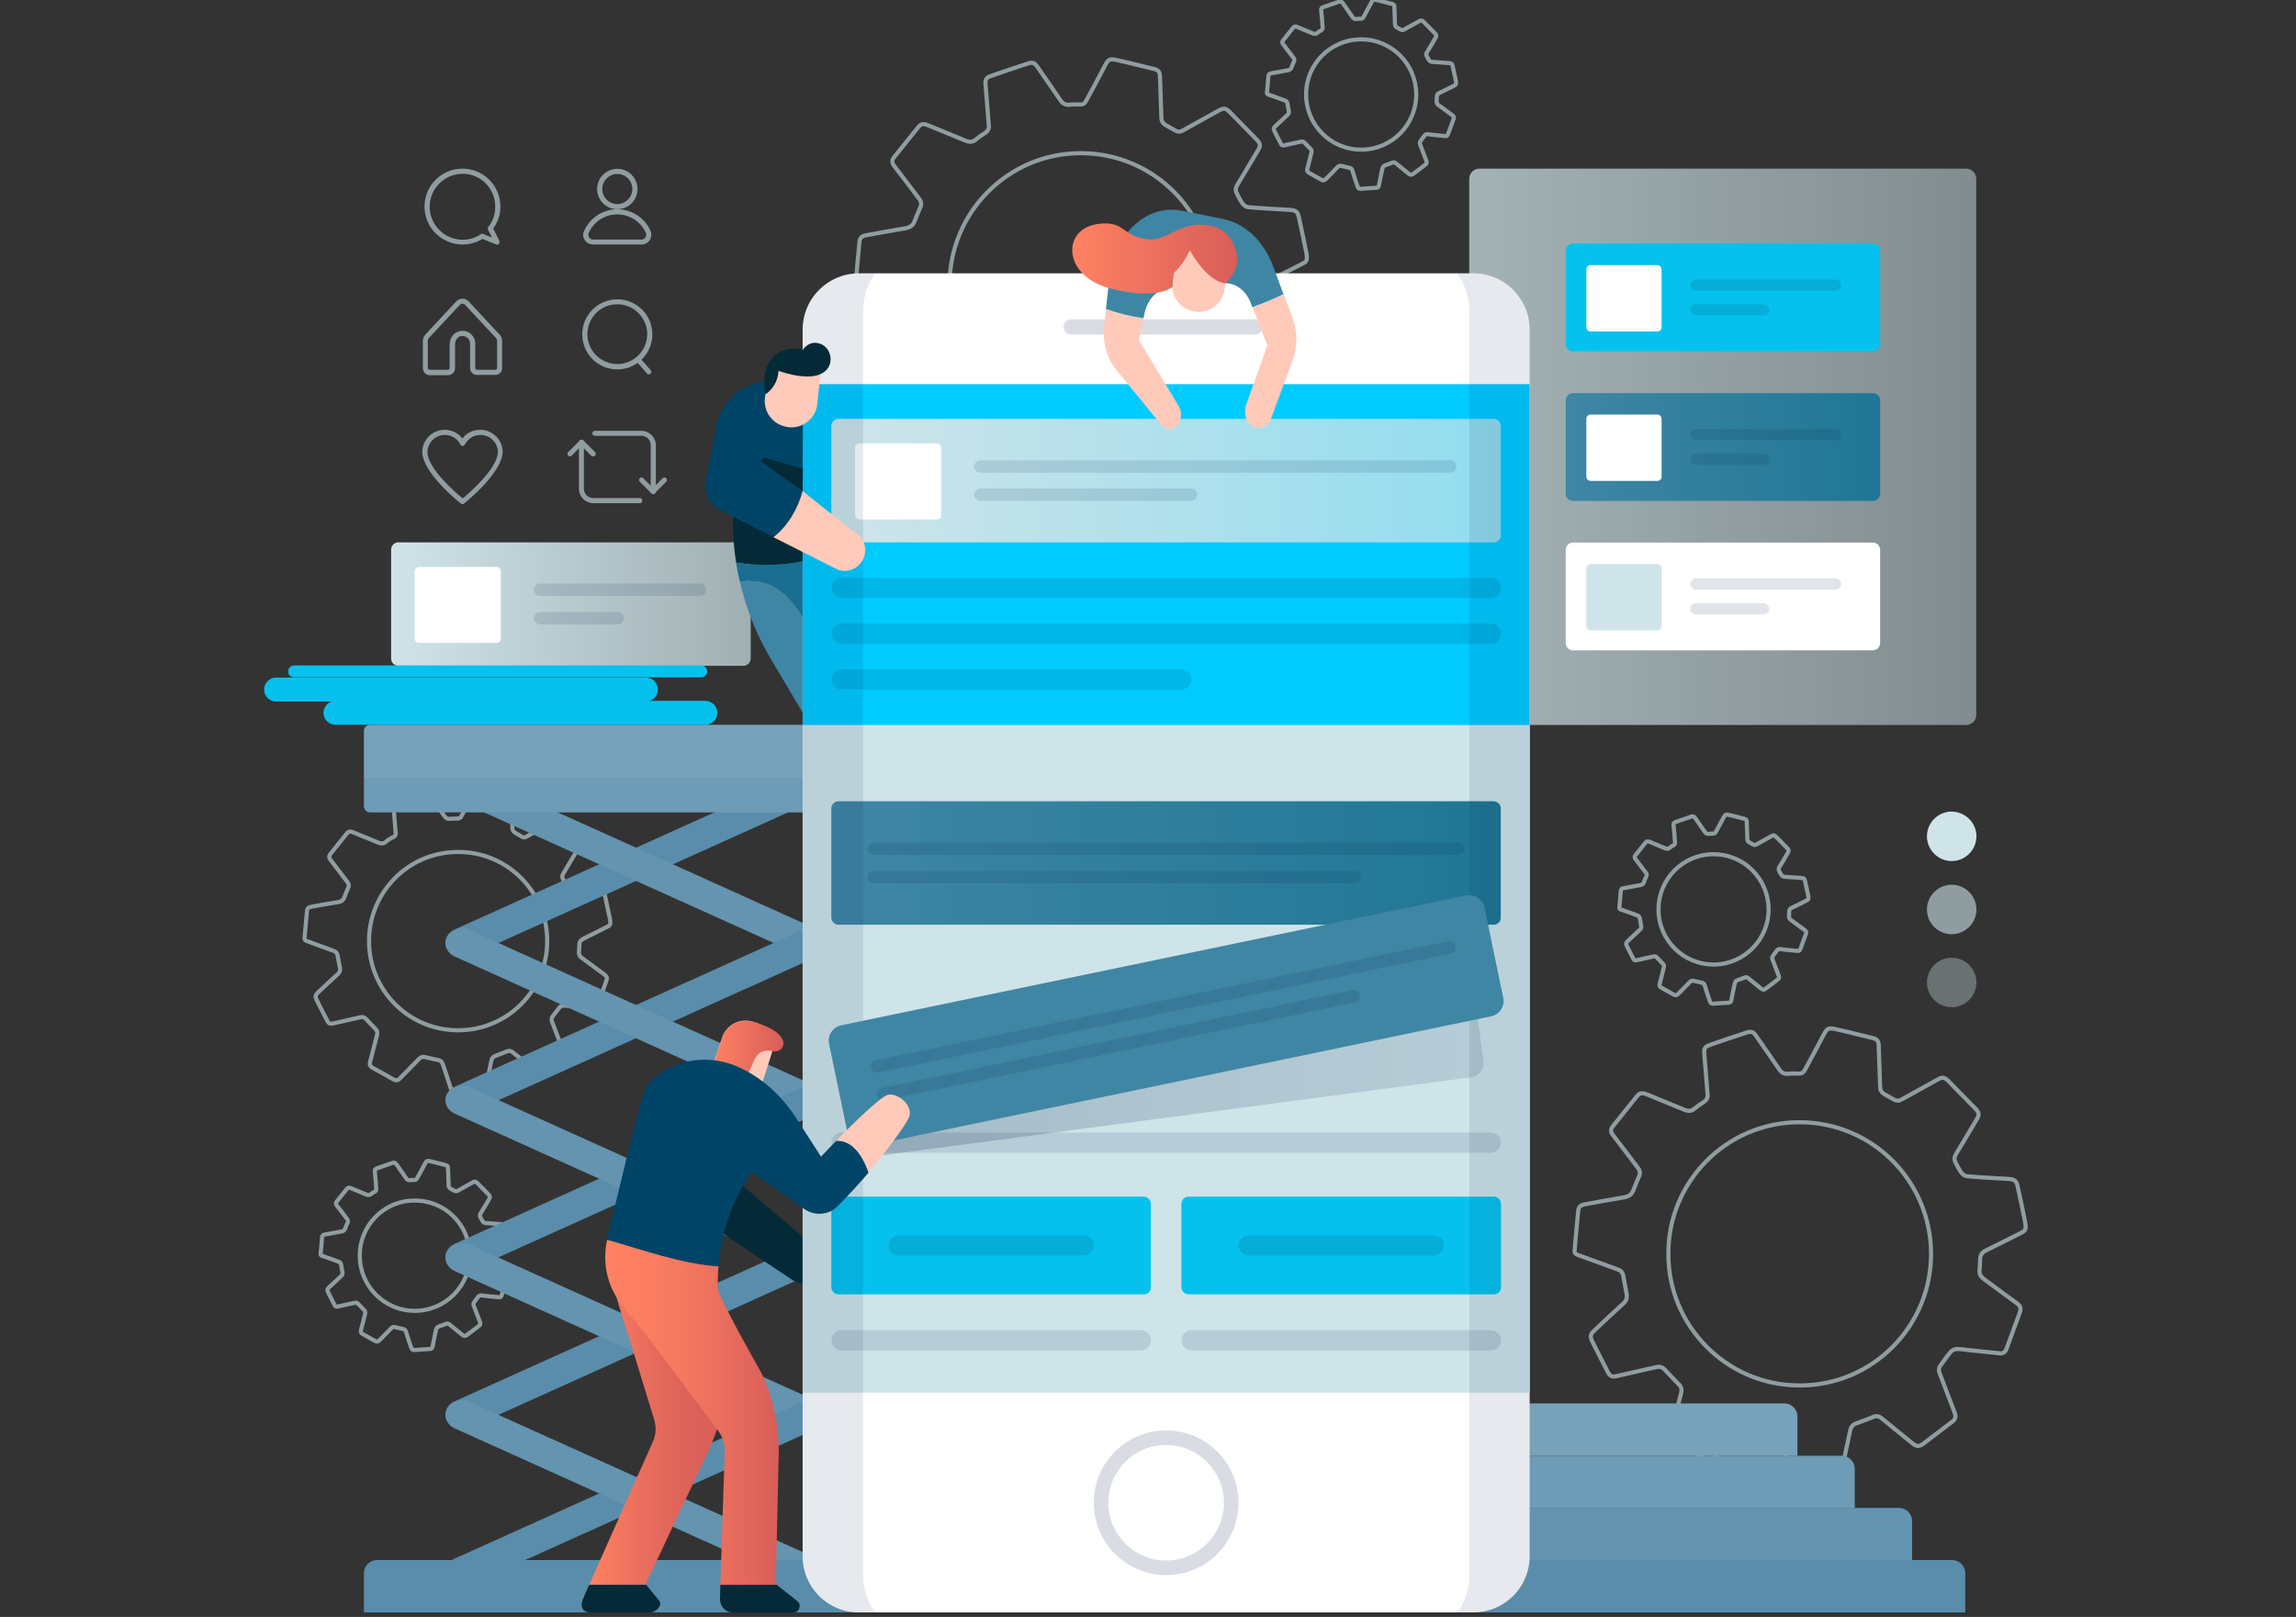 <?xml version="1.0" encoding="utf-8"?>
<!-- Generator: Adobe Illustrator 22.1.0, SVG Export Plug-In . SVG Version: 6.00 Build 0)  -->
<svg version="1.1" id="b43bf247-fd00-4c66-86de-2f4e4870ba29"
	 xmlns="http://www.w3.org/2000/svg" xmlns:xlink="http://www.w3.org/1999/xlink" x="0px" y="0px" viewBox="0 0 1113.6 784.4"
	 style="enable-background:new 0 0 1113.6 784.4;" xml:space="preserve">
<rect x="0" y="0" width="1113.6" height="784.4" fill="#333333" stroke="none"/>
<style type="text/css">
	.st0{opacity:0.6;fill:none;stroke:#CFE4E9;stroke-width:2;stroke-miterlimit:10;}
	.st1{opacity:0.72;fill:url(#SVGID_1_);}
	.st2{fill:url(#SVGID_2_);}
	.st3{fill:#FFFFFF;}
	.st4{opacity:0.12;fill:#001D47;}
	.st5{fill:#06C1ED;}
	.st6{fill:url(#SVGID_3_);}
	.st7{fill:#CFE4E9;}
	.st8{fill:#5A8DAB;}
	.st9{fill:#6494B0;}
	.st10{fill:#78A2BA;}
	.st11{fill:#6E9BB5;}
	.st12{fill:#042A37;}
	.st13{fill:#196E92;}
	.st14{fill:#3F86A4;}
	.st15{opacity:0.15;fill:#001D47;}
	.st16{fill:#00CBFF;}
	.st17{fill:url(#SVGID_4_);}
	.st18{fill:url(#SVGID_5_);}
	.st19{opacity:0.1;}
	.st20{fill:#001D47;}
	.st21{opacity:0.2;fill:url(#SVGID_6_);}
	.st22{fill:url(#SVGID_7_);}
	.st23{fill:#FFCABA;}
	.st24{fill:url(#SVGID_8_);}
	.st25{fill:url(#SVGID_9_);}
	.st26{fill:#004467;}
	.st27{fill:url(#SVGID_10_);}
	.st28{opacity:0.6;}
	.st29{opacity:0.6;fill:#CFE4E9;}
	.st30{opacity:0.35;fill:#CFE4E9;}
</style>
<title>visual data</title>
<path class="st0" d="M828.2,530.9c-0.6-7-1.1-13.5-1.6-19.9c-0.2-2.1,0.3-3.2,2.2-3.9c6.2-2.2,12.5-4.3,18.7-6.3
	c1.8-0.6,3-0.1,4.1,1.5c3.8,5.5,7.6,10.9,11.3,16.4c1.1,1.6,2.4,2.4,4.5,2.2c1.7-0.2,3.4-0.2,5-0.1c1.5,0.1,2.4-0.6,3-1.8
	c3.1-5.7,6.2-11.4,9.2-17.2c1.5-2.9,2.3-3.3,5.5-2.6c3.3,0.7,6.5,1.5,9.8,2.3c2.9,0.7,5.7,1.4,8.6,2.1c1.9,0.5,2.6,1.4,2.7,3.3
	c0.2,6.8,0.5,13.5,0.7,20.3c0,1.6,0.7,2.8,2.1,3.6c1.6,0.9,3.2,1.8,4.8,2.7c1.1,0.6,2.2,0.6,3.3,0c5.8-3.2,11.5-6.4,17.3-9.6
	c2.8-1.6,3.6-1.5,5.9,0.8c4.3,4.4,8.6,8.8,12.9,13.2c1.7,1.8,1.9,2.9,0.6,5c-3.4,5.7-6.8,11.5-10.2,17.1c-0.8,1.4-0.8,2.6-0.1,4
	c0.9,1.7,1.7,3.4,2.8,4.9c0.6,0.8,1.8,1.7,2.8,1.7c6.7,0.6,13.4,0.9,20.1,1.3c2.9,0.2,3.8,0.9,4.4,3.7c1.2,5.5,2.4,11,3.5,16.6
	c0.1,0.6,0.2,1.1,0.3,1.7c0.2,2.7,0,3.1-2.4,4.3c-5.6,2.8-11.2,5.7-16.8,8.4c-1.8,0.9-2.8,2.2-2.8,4.3c0,1.7-0.1,3.5-0.3,5.2
	c-0.2,1.8,0.5,3.1,1.9,4.2c5.4,4,10.8,8,16.2,11.9c1.8,1.4,2.2,2.5,1.4,4.6c-2.1,5.8-4.3,11.7-6.4,17.5c-0.6,1.6-1.6,2.4-3.3,2.2
	c-4.8-0.5-9.7-1-14.5-1.5c-2.1-0.2-4.2-0.6-6.3-0.6c-1,0-2.3,0.6-3,1.4c-1.7,2-3.2,4.3-4.8,6.4c-1,1.3-1.1,2.6-0.5,4.1
	c2.4,6.3,4.8,12.6,7.2,18.9c0.8,2.1,0.5,3.3-1.3,4.6c-4.6,3.5-9.2,7-13.8,10.5c-2.1,1.6-3.3,1.5-5.3-0.1c-5-4.1-10-8.1-15-12.2
	c-1.2-1-2.4-1.3-3.9-0.7c-2.8,1.1-5.5,2.2-8.4,3.2c-1.8,0.6-2.6,1.9-3,3.7c-1.4,6.6-2.8,13.2-4.1,19.8c-0.3,1.6-1.3,2.5-2.8,2.6
	c-6.2,0.4-12.3,0.7-18.5,1.1c-1.7,0.1-2.6-0.7-3.1-2.3c-2-6.3-4.2-12.5-6.2-18.7c-0.6-1.8-1.6-2.8-3.5-3.1c-3.1-0.6-6.1-1.4-9.2-2.1
	c-1.7-0.4-3,0-4.3,1.2c-4.6,4.7-9.2,9.4-13.8,14.1c-1.7,1.7-2.9,1.8-5,0.6c-4.6-2.6-9.3-5.3-14-7.8c-2.5-1.4-3-2.4-2.3-5.1
	c1.6-6.3,3.2-12.5,4.9-18.8c0.4-1.6,0.1-2.9-1.1-4.1c-2.3-2.4-4.6-4.7-6.9-7.2c-1.2-1.3-2.5-1.6-4.1-1.2c-6.5,1.5-13,2.9-19.4,4.4
	c-1.9,0.4-3,0-3.9-1.7c-2.6-5-5.2-10.1-7.7-15.1c-1.2-2.4-1-3.4,0.9-5.3c4.7-4.5,9.5-8.9,14.3-13.3c1.3-1.2,1.7-2.6,1.5-4.2
	c-0.5-3-1.2-6-1.7-9.1c-0.3-1.7-1.2-2.6-2.7-3.1c-6.4-2.3-12.9-4.7-19.3-7c-1.1-0.4-1.7-0.9-1.6-2.2c0.6-6.5,1.1-13,1.8-19.5
	c0.2-1.6,1.2-2.5,2.8-2.8c6.5-1.2,13-2.4,19.6-3.5c2.1-0.4,3.5-1.3,4.3-3.4c0.9-2.3,1.8-4.6,2.8-6.8c0.7-1.5,0.4-2.8-0.6-4.1
	c-4-5.3-8-10.6-12.1-15.9c-1.2-1.5-1.2-2.8,0-4.3c3.8-4.8,7.6-9.5,11.4-14.2c1.6-2,2.6-2.2,5.1-1.2c6,2.5,12,4.9,18,7.4
	c1.9,0.8,3.5,0.9,5.2-0.6c1.3-1.1,2.8-2.1,4.2-3C827.7,533.8,828.5,532.3,828.2,530.9z M809.2,608.2c-0.2,34.6,27.9,63.9,63.7,63.9
	c35.7,0,63.9-29.1,63.7-64.2c-0.2-34.5-28-63.4-63.7-63.5C836.9,544.4,809,573.8,809.2,608.2z"/>
<path class="st0" d="M479.6,60.8c-0.6-7-1.1-13.5-1.6-19.9c-0.2-2.1,0.3-3.2,2.2-3.9c6.2-2.2,12.5-4.3,18.7-6.3
	c1.8-0.6,3-0.1,4.1,1.5c3.8,5.5,7.6,10.9,11.3,16.4c1.1,1.6,2.4,2.4,4.5,2.2c1.7-0.2,3.4-0.2,5-0.1c1.5,0.1,2.4-0.6,3-1.8
	c3.1-5.7,6.2-11.4,9.2-17.2c1.5-2.9,2.3-3.3,5.5-2.6c3.3,0.7,6.5,1.5,9.8,2.3c2.9,0.7,5.7,1.4,8.6,2.1c1.9,0.5,2.6,1.4,2.7,3.3
	c0.2,6.8,0.5,13.5,0.7,20.3c0,1.6,0.7,2.8,2.1,3.6c1.6,0.9,3.2,1.8,4.8,2.7c1.1,0.6,2.2,0.6,3.3,0c5.8-3.2,11.5-6.4,17.3-9.6
	c2.8-1.6,3.6-1.5,5.9,0.8c4.3,4.4,8.6,8.8,12.9,13.2c1.7,1.8,1.9,2.9,0.6,5c-3.4,5.7-6.8,11.5-10.2,17.1c-0.8,1.4-0.8,2.6-0.1,4
	c0.9,1.7,1.7,3.4,2.8,4.9c0.6,0.8,1.8,1.7,2.8,1.7c6.7,0.6,13.4,0.9,20.1,1.3c2.9,0.2,3.8,0.9,4.4,3.7c1.2,5.5,2.4,11,3.5,16.6
	c0.1,0.6,0.2,1.1,0.3,1.7c0.2,2.7,0,3.1-2.4,4.3c-5.6,2.8-11.2,5.7-16.8,8.4c-1.8,0.9-2.8,2.2-2.8,4.3c0,1.7-0.1,3.5-0.3,5.2
	c-0.2,1.8,0.5,3.1,1.9,4.2c5.4,4,10.8,8,16.2,11.9c1.8,1.4,2.2,2.5,1.4,4.6c-2.1,5.8-4.3,11.7-6.4,17.5c-0.6,1.6-1.6,2.4-3.3,2.2
	c-4.8-0.5-9.7-1-14.5-1.5c-2.1-0.2-4.2-0.6-6.3-0.6c-1,0-2.3,0.6-3,1.4c-1.7,2-3.2,4.3-4.8,6.4c-1,1.3-1.1,2.6-0.5,4.1
	c2.4,6.3,4.8,12.6,7.2,18.9c0.8,2.1,0.5,3.3-1.3,4.6c-4.6,3.5-9.2,7-13.8,10.5c-2.1,1.6-3.3,1.5-5.3-0.1c-5-4.1-10-8.1-15-12.2
	c-1.2-1-2.4-1.3-3.9-0.7c-2.8,1.1-5.5,2.2-8.4,3.2c-1.8,0.6-2.6,1.9-3,3.7c-1.4,6.6-2.8,13.2-4.1,19.8c-0.3,1.6-1.3,2.5-2.8,2.6
	c-6.2,0.4-12.3,0.7-18.5,1.1c-1.7,0.1-2.6-0.7-3.1-2.3c-2-6.3-4.2-12.5-6.2-18.7c-0.6-1.8-1.6-2.8-3.5-3.1c-3.1-0.6-6.1-1.4-9.2-2.1
	c-1.7-0.4-3,0-4.3,1.2c-4.6,4.7-9.2,9.4-13.8,14.1c-1.7,1.7-2.9,1.8-5,0.6c-4.6-2.6-9.3-5.3-14-7.8c-2.5-1.4-3-2.4-2.3-5.1
	c1.6-6.3,3.2-12.5,4.9-18.8c0.4-1.6,0.1-2.9-1.1-4.1c-2.3-2.4-4.6-4.7-6.9-7.2c-1.2-1.3-2.5-1.6-4.1-1.2c-6.5,1.5-13,2.9-19.4,4.4
	c-1.9,0.4-3,0-3.9-1.7c-2.6-5-5.2-10.1-7.7-15.1c-1.2-2.4-1-3.4,0.9-5.3c4.7-4.5,9.5-8.9,14.3-13.3c1.3-1.2,1.7-2.6,1.5-4.2
	c-0.5-3-1.2-6-1.7-9.1c-0.3-1.7-1.2-2.6-2.7-3.1c-6.4-2.3-12.9-4.7-19.3-7c-1.1-0.4-1.7-0.9-1.6-2.2c0.6-6.5,1.1-13,1.8-19.5
	c0.2-1.6,1.2-2.5,2.8-2.8c6.5-1.2,13-2.4,19.6-3.5c2.1-0.4,3.5-1.3,4.3-3.4c0.9-2.3,1.8-4.6,2.8-6.8c0.7-1.5,0.4-2.8-0.6-4.1
	c-4-5.3-8-10.6-12.1-15.9c-1.2-1.5-1.2-2.8,0-4.3c3.8-4.8,7.6-9.5,11.4-14.2c1.6-2,2.6-2.2,5.1-1.2c6,2.5,12,4.9,18,7.4
	c1.9,0.8,3.5,0.9,5.2-0.6c1.3-1.1,2.8-2.1,4.2-3C479.1,63.7,479.9,62.3,479.6,60.8z M460.6,138.1c-0.2,34.6,27.9,63.9,63.7,63.9
	c35.7,0,63.9-29.1,63.7-64.2c-0.2-34.5-28-63.4-63.7-63.5C488.3,74.3,460.4,103.8,460.6,138.1z"/>
<path class="st0" d="M812.4,408.7c-0.2-2.9-0.4-5.6-0.7-8.3c-0.1-0.9,0.1-1.3,0.9-1.6c2.6-0.9,5.2-1.8,7.8-2.7
	c0.7-0.2,1.2,0,1.7,0.6c1.6,2.3,3.2,4.6,4.8,6.9c0.5,0.7,1,1,1.9,0.9c0.7-0.1,1.4-0.1,2.1-0.1c0.6,0,1-0.3,1.3-0.8
	c1.3-2.4,2.6-4.8,3.9-7.2c0.6-1.2,1-1.4,2.3-1.1c1.4,0.3,2.7,0.6,4.1,1c1.2,0.3,2.4,0.6,3.6,0.9c0.8,0.2,1.1,0.6,1.1,1.4
	c0.1,2.8,0.2,5.7,0.3,8.5c0,0.7,0.3,1.2,0.9,1.5c0.7,0.4,1.3,0.8,2,1.1c0.5,0.3,0.9,0.2,1.4,0c2.4-1.3,4.8-2.7,7.2-4
	c1.2-0.7,1.5-0.6,2.5,0.3c1.8,1.8,3.6,3.7,5.4,5.5c0.7,0.7,0.8,1.2,0.3,2.1c-1.4,2.4-2.8,4.8-4.3,7.2c-0.3,0.6-0.3,1.1,0,1.7
	c0.4,0.7,0.7,1.4,1.2,2.1c0.3,0.3,0.7,0.7,1.2,0.7c2.8,0.2,5.6,0.4,8.4,0.6c1.2,0.1,1.6,0.4,1.8,1.6c0.5,2.3,1,4.6,1.5,6.9
	c0.1,0.2,0.1,0.5,0.1,0.7c0.1,1.1,0,1.3-1,1.8c-2.4,1.2-4.7,2.4-7.1,3.5c-0.8,0.4-1.2,0.9-1.2,1.8c0,0.7-0.1,1.4-0.1,2.2
	c-0.1,0.8,0.2,1.3,0.8,1.8c2.3,1.7,4.5,3.3,6.8,5c0.8,0.6,0.9,1,0.6,1.9c-0.9,2.4-1.8,4.9-2.7,7.3c-0.2,0.7-0.7,1-1.4,0.9
	c-2-0.2-4.1-0.4-6.1-0.6c-0.9-0.1-1.7-0.3-2.6-0.3c-0.4,0-1,0.3-1.2,0.6c-0.7,0.8-1.3,1.8-2,2.7c-0.4,0.5-0.5,1.1-0.2,1.7
	c1,2.6,2,5.3,3,7.9c0.3,0.9,0.2,1.4-0.5,1.9c-1.9,1.5-3.8,2.9-5.8,4.4c-0.9,0.7-1.4,0.6-2.2,0c-2.1-1.7-4.2-3.4-6.3-5.1
	c-0.5-0.4-1-0.6-1.7-0.3c-1.2,0.5-2.3,0.9-3.5,1.3c-0.8,0.3-1.1,0.8-1.3,1.5c-0.6,2.8-1.2,5.5-1.7,8.3c-0.1,0.7-0.5,1-1.2,1.1
	c-2.6,0.2-5.2,0.3-7.8,0.5c-0.7,0-1.1-0.3-1.3-1c-0.9-2.6-1.8-5.2-2.6-7.9c-0.2-0.8-0.7-1.2-1.5-1.3c-1.3-0.3-2.6-0.6-3.8-0.9
	c-0.7-0.2-1.3,0-1.8,0.5c-1.9,2-3.8,3.9-5.8,5.9c-0.7,0.7-1.2,0.8-2.1,0.3c-1.9-1.1-3.9-2.2-5.9-3.3c-1-0.6-1.2-1-0.9-2.1
	c0.7-2.6,1.4-5.3,2-7.9c0.2-0.7,0-1.2-0.5-1.7c-1-1-1.9-2-2.9-3c-0.5-0.5-1-0.7-1.7-0.5c-2.7,0.6-5.4,1.2-8.1,1.8
	c-0.8,0.2-1.3,0-1.6-0.7c-1.1-2.1-2.2-4.2-3.2-6.3c-0.5-1-0.4-1.4,0.4-2.2c2-1.9,4-3.7,6-5.6c0.6-0.5,0.7-1.1,0.6-1.8
	c-0.2-1.3-0.5-2.5-0.7-3.8c-0.1-0.7-0.5-1.1-1.1-1.3c-2.7-1-5.4-2-8.1-2.9c-0.5-0.2-0.7-0.4-0.7-0.9c0.3-2.7,0.5-5.5,0.7-8.2
	c0.1-0.7,0.5-1.1,1.2-1.2c2.7-0.5,5.5-1,8.2-1.5c0.9-0.1,1.5-0.6,1.8-1.4c0.4-1,0.7-1.9,1.2-2.9c0.3-0.6,0.2-1.2-0.2-1.7
	c-1.7-2.2-3.4-4.4-5.1-6.7c-0.5-0.6-0.5-1.2,0-1.8c1.6-2,3.2-4,4.8-6c0.7-0.9,1.1-0.9,2.1-0.5c2.5,1,5,2.1,7.5,3.1
	c0.8,0.3,1.5,0.4,2.2-0.2c0.5-0.5,1.2-0.9,1.8-1.2C812.2,409.9,812.5,409.3,812.4,408.7z M804.4,441.1
	c-0.1,14.5,11.7,26.8,26.7,26.8c14.9,0,26.8-12.2,26.7-26.9c-0.1-14.5-11.7-26.6-26.7-26.6C816,414.4,804.4,426.7,804.4,441.1z"/>
<path class="st0" d="M182.5,576.7c-0.2-2.9-0.4-5.6-0.7-8.3c-0.1-0.9,0.1-1.3,0.9-1.6c2.6-0.9,5.2-1.8,7.8-2.7
	c0.7-0.2,1.2,0,1.7,0.6c1.6,2.3,3.2,4.6,4.8,6.9c0.5,0.7,1,1,1.9,0.9c0.7-0.1,1.4-0.1,2.1-0.1c0.6,0,1-0.3,1.3-0.8
	c1.3-2.4,2.6-4.8,3.9-7.2c0.6-1.2,1-1.4,2.3-1.1c1.4,0.3,2.7,0.6,4.1,1c1.2,0.3,2.4,0.6,3.6,0.9c0.8,0.2,1.1,0.6,1.1,1.4
	c0.1,2.8,0.2,5.7,0.3,8.5c0,0.7,0.3,1.2,0.9,1.5c0.7,0.4,1.3,0.8,2,1.1c0.5,0.3,0.9,0.2,1.4,0c2.4-1.3,4.8-2.7,7.2-4
	c1.2-0.7,1.5-0.6,2.5,0.3c1.8,1.8,3.6,3.7,5.4,5.5c0.7,0.7,0.8,1.2,0.3,2.1c-1.4,2.4-2.8,4.8-4.3,7.2c-0.3,0.6-0.3,1.1,0,1.7
	c0.4,0.7,0.7,1.4,1.2,2.1c0.3,0.3,0.7,0.7,1.2,0.7c2.8,0.2,5.6,0.4,8.4,0.6c1.2,0.1,1.6,0.4,1.8,1.6c0.5,2.3,1,4.6,1.5,6.9
	c0.1,0.2,0.1,0.5,0.1,0.7c0.1,1.1,0,1.3-1,1.8c-2.4,1.2-4.7,2.4-7.1,3.5c-0.8,0.4-1.2,0.9-1.2,1.8c0,0.7-0.1,1.4-0.1,2.2
	c-0.1,0.8,0.2,1.3,0.8,1.8c2.3,1.7,4.5,3.3,6.8,5c0.8,0.6,0.9,1,0.6,1.9c-0.9,2.4-1.8,4.9-2.7,7.3c-0.2,0.7-0.7,1-1.4,0.9
	c-2-0.2-4.1-0.4-6.1-0.6c-0.9-0.1-1.7-0.3-2.6-0.3c-0.4,0-1,0.3-1.2,0.6c-0.7,0.8-1.3,1.8-2,2.7c-0.4,0.5-0.5,1.1-0.2,1.7
	c1,2.6,2,5.3,3,7.9c0.3,0.9,0.2,1.4-0.5,1.9c-1.9,1.5-3.8,2.9-5.8,4.4c-0.9,0.7-1.4,0.6-2.2,0c-2.1-1.7-4.2-3.4-6.3-5.1
	c-0.5-0.4-1-0.6-1.7-0.3c-1.2,0.5-2.3,0.9-3.5,1.3c-0.8,0.3-1.1,0.8-1.3,1.5c-0.6,2.8-1.2,5.5-1.7,8.3c-0.1,0.7-0.5,1-1.2,1.1
	c-2.6,0.2-5.2,0.3-7.8,0.5c-0.7,0-1.1-0.3-1.3-1c-0.9-2.6-1.8-5.2-2.6-7.9c-0.2-0.8-0.7-1.2-1.5-1.3c-1.3-0.3-2.6-0.6-3.8-0.9
	c-0.7-0.2-1.3,0-1.8,0.5c-1.9,2-3.8,3.9-5.8,5.9c-0.7,0.7-1.2,0.8-2.1,0.3c-1.9-1.1-3.9-2.2-5.9-3.3c-1-0.6-1.2-1-0.9-2.1
	c0.7-2.6,1.4-5.3,2-7.9c0.2-0.7,0-1.2-0.5-1.7c-1-1-1.9-2-2.9-3c-0.5-0.5-1-0.7-1.7-0.5c-2.7,0.6-5.4,1.2-8.1,1.8
	c-0.8,0.2-1.3,0-1.6-0.7c-1.1-2.1-2.2-4.2-3.2-6.3c-0.5-1-0.4-1.4,0.4-2.2c2-1.9,4-3.7,6-5.6c0.6-0.5,0.7-1.1,0.6-1.8
	c-0.2-1.3-0.5-2.5-0.7-3.8c-0.1-0.7-0.5-1.1-1.1-1.3c-2.7-1-5.4-2-8.1-2.9c-0.5-0.2-0.7-0.4-0.7-0.9c0.3-2.7,0.5-5.5,0.7-8.2
	c0.1-0.7,0.5-1.1,1.2-1.2c2.7-0.5,5.5-1,8.2-1.5c0.9-0.1,1.5-0.6,1.8-1.4c0.4-1,0.7-1.9,1.2-2.9c0.3-0.6,0.2-1.2-0.2-1.7
	c-1.7-2.2-3.4-4.4-5.1-6.7c-0.5-0.6-0.5-1.2,0-1.8c1.6-2,3.2-4,4.8-6c0.7-0.9,1.1-0.9,2.1-0.5c2.5,1,5,2.1,7.5,3.1
	c0.8,0.3,1.5,0.4,2.2-0.2c0.6-0.5,1.2-0.9,1.8-1.2C182.2,577.9,182.6,577.3,182.5,576.7z M174.5,609.1
	c-0.1,14.5,11.7,26.8,26.7,26.8c14.9,0,26.8-12.2,26.7-26.9c-0.1-14.5-11.7-26.6-26.7-26.6C186.1,582.3,174.4,594.7,174.5,609.1z"/>
<path class="st0" d="M641.5,13.4c-0.2-2.9-0.4-5.6-0.7-8.3c-0.1-0.9,0.1-1.3,0.9-1.6c2.6-0.9,5.2-1.8,7.8-2.7c0.7-0.2,1.2,0,1.7,0.6
	c1.6,2.3,3.2,4.6,4.8,6.9c0.5,0.7,1,1,1.9,0.9c0.7-0.1,1.4-0.1,2.1-0.1c0.6,0,1-0.3,1.3-0.8c1.3-2.4,2.6-4.8,3.9-7.2
	c0.6-1.2,1-1.4,2.3-1.1c1.4,0.3,2.7,0.6,4.1,1c1.2,0.3,2.4,0.6,3.6,0.9c0.8,0.2,1.1,0.6,1.1,1.4c0.1,2.8,0.2,5.7,0.3,8.5
	c0,0.7,0.3,1.2,0.9,1.5c0.7,0.4,1.3,0.8,2,1.1c0.5,0.3,0.9,0.2,1.4,0c2.4-1.3,4.8-2.7,7.2-4c1.2-0.7,1.5-0.6,2.5,0.3
	c1.8,1.8,3.6,3.7,5.4,5.5c0.7,0.7,0.8,1.2,0.3,2.1c-1.4,2.4-2.8,4.8-4.3,7.2c-0.3,0.6-0.3,1.1,0,1.7c0.4,0.7,0.7,1.4,1.2,2.1
	c0.3,0.3,0.7,0.7,1.2,0.7c2.8,0.2,5.6,0.4,8.4,0.6c1.2,0.1,1.6,0.4,1.8,1.6c0.5,2.3,1,4.6,1.5,6.9c0.1,0.2,0.1,0.5,0.1,0.7
	c0.1,1.1,0,1.3-1,1.8c-2.4,1.2-4.7,2.4-7.1,3.5c-0.8,0.4-1.2,0.9-1.2,1.8c0,0.7-0.1,1.4-0.1,2.2c-0.1,0.8,0.2,1.3,0.8,1.8
	c2.3,1.7,4.5,3.3,6.8,5c0.8,0.6,0.9,1,0.6,1.9c-0.9,2.4-1.8,4.9-2.7,7.3c-0.2,0.7-0.7,1-1.4,0.9c-2-0.2-4.1-0.4-6.1-0.6
	c-0.9-0.1-1.7-0.3-2.6-0.3c-0.4,0-1,0.3-1.2,0.6c-0.7,0.8-1.3,1.8-2,2.7c-0.4,0.5-0.5,1.1-0.2,1.7c1,2.6,2,5.3,3,7.9
	c0.3,0.9,0.2,1.4-0.5,1.9c-1.9,1.5-3.8,2.9-5.8,4.4c-0.9,0.7-1.4,0.6-2.2,0c-2.1-1.7-4.2-3.4-6.3-5.1c-0.5-0.4-1-0.6-1.7-0.3
	c-1.2,0.5-2.3,0.9-3.5,1.3c-0.8,0.3-1.1,0.8-1.3,1.5c-0.6,2.8-1.2,5.5-1.7,8.3c-0.1,0.7-0.5,1-1.2,1.1c-2.6,0.2-5.2,0.3-7.8,0.5
	c-0.7,0-1.1-0.3-1.3-1c-0.9-2.6-1.8-5.2-2.6-7.9c-0.2-0.8-0.7-1.2-1.5-1.3c-1.3-0.3-2.6-0.6-3.8-0.9c-0.7-0.2-1.3,0-1.8,0.5
	c-1.9,2-3.8,3.9-5.8,5.9c-0.7,0.7-1.2,0.8-2.1,0.3c-1.9-1.1-3.9-2.2-5.9-3.3c-1-0.6-1.2-1-0.9-2.1c0.7-2.6,1.3-5.3,2-7.9
	c0.2-0.7,0-1.2-0.5-1.7c-1-1-1.9-2-2.9-3c-0.5-0.5-1-0.7-1.7-0.5c-2.7,0.6-5.4,1.2-8.1,1.8c-0.8,0.2-1.3,0-1.6-0.7
	c-1.1-2.1-2.2-4.2-3.2-6.3c-0.5-1-0.4-1.4,0.4-2.2c2-1.9,4-3.7,6-5.6c0.6-0.5,0.7-1.1,0.6-1.8c-0.2-1.3-0.5-2.5-0.7-3.8
	c-0.1-0.7-0.5-1.1-1.1-1.3c-2.7-1-5.4-2-8.1-2.9c-0.5-0.2-0.7-0.4-0.7-0.9c0.3-2.7,0.5-5.5,0.7-8.2c0.1-0.7,0.5-1.1,1.2-1.2
	c2.7-0.5,5.5-1,8.2-1.5c0.9-0.1,1.5-0.6,1.8-1.4c0.4-1,0.7-1.9,1.2-2.9c0.3-0.6,0.2-1.2-0.2-1.7c-1.7-2.2-3.4-4.4-5.1-6.7
	c-0.5-0.6-0.5-1.2,0-1.8c1.6-2,3.2-4,4.8-6c0.7-0.9,1.1-0.9,2.1-0.5c2.5,1,5,2.1,7.5,3.1c0.8,0.3,1.5,0.4,2.2-0.2
	c0.5-0.5,1.2-0.9,1.8-1.2C641.2,14.6,641.6,14,641.5,13.4z M633.5,45.8c-0.1,14.5,11.7,26.8,26.7,26.8c14.9,0,26.8-12.2,26.7-26.9
	c-0.1-14.5-11.7-26.6-26.7-26.6C645.1,19.1,633.4,31.4,633.5,45.8z"/>
<path class="st0" d="M191.9,404c-0.4-4.8-0.7-9.1-1.1-13.5c-0.1-1.4,0.2-2.2,1.5-2.6c4.2-1.5,8.4-2.9,12.7-4.3c1.2-0.4,2,0,2.7,1
	c2.6,3.7,5.1,7.4,7.7,11.1c0.8,1.1,1.6,1.7,3,1.5c1.1-0.1,2.3-0.1,3.4-0.1c1,0,1.6-0.4,2-1.2c2.1-3.9,4.2-7.7,6.2-11.6
	c1-1.9,1.6-2.3,3.8-1.8c2.2,0.5,4.4,1,6.6,1.6c1.9,0.5,3.9,0.9,5.8,1.4c1.3,0.3,1.8,0.9,1.8,2.3c0.2,4.6,0.3,9.2,0.5,13.7
	c0,1.1,0.4,1.9,1.4,2.5c1.1,0.6,2.1,1.2,3.2,1.9c0.7,0.4,1.5,0.4,2.2,0c3.9-2.2,7.8-4.3,11.7-6.5c1.9-1.1,2.5-1,4,0.5
	c2.9,3,5.8,6,8.7,8.9c1.2,1.2,1.3,2,0.4,3.4c-2.3,3.9-4.6,7.8-6.9,11.6c-0.6,0.9-0.6,1.8-0.1,2.7c0.6,1.1,1.1,2.3,1.9,3.3
	c0.4,0.6,1.2,1.1,1.9,1.2c4.5,0.4,9.1,0.6,13.6,0.9c1.9,0.1,2.5,0.6,2.9,2.5c0.8,3.7,1.6,7.5,2.4,11.2c0.1,0.4,0.2,0.8,0.2,1.2
	c0.1,1.8,0,2.1-1.7,2.9c-3.8,1.9-7.6,3.8-11.4,5.7c-1.2,0.6-1.9,1.5-1.9,2.9c0,1.2-0.1,2.3-0.2,3.5c-0.1,1.2,0.3,2.1,1.3,2.8
	c3.7,2.7,7.3,5.4,11,8.1c1.2,0.9,1.5,1.7,1,3.1c-1.4,4-2.9,7.9-4.3,11.9c-0.4,1.1-1.1,1.6-2.3,1.5c-3.3-0.3-6.6-0.7-9.9-1
	c-1.4-0.1-2.8-0.4-4.2-0.4c-0.7,0-1.6,0.4-2,0.9c-1.2,1.4-2.2,2.9-3.3,4.3c-0.7,0.9-0.7,1.8-0.3,2.8c1.6,4.3,3.3,8.5,4.9,12.8
	c0.6,1.4,0.3,2.2-0.9,3.1c-3.1,2.4-6.2,4.7-9.3,7.1c-1.4,1.1-2.2,1-3.6-0.1c-3.4-2.8-6.8-5.5-10.2-8.2c-0.8-0.7-1.7-0.9-2.7-0.5
	c-1.9,0.7-3.8,1.5-5.7,2.2c-1.2,0.4-1.8,1.3-2,2.5c-0.9,4.5-1.9,8.9-2.8,13.4c-0.2,1.1-0.9,1.7-1.9,1.7c-4.2,0.3-8.4,0.5-12.5,0.7
	c-1.1,0.1-1.8-0.5-2.1-1.5c-1.4-4.2-2.8-8.5-4.2-12.7c-0.4-1.2-1.1-1.9-2.4-2.1c-2.1-0.4-4.1-0.9-6.2-1.4c-1.1-0.3-2.1,0-2.9,0.8
	c-3.1,3.2-6.2,6.4-9.3,9.5c-1.2,1.2-2,1.2-3.4,0.4c-3.1-1.8-6.3-3.6-9.5-5.3c-1.7-0.9-2-1.6-1.5-3.5c1.1-4.2,2.2-8.5,3.3-12.7
	c0.3-1.1,0-2-0.7-2.8c-1.6-1.6-3.1-3.2-4.7-4.9c-0.8-0.9-1.7-1.1-2.8-0.8c-4.4,1-8.8,2-13.2,3c-1.3,0.3-2.1,0-2.7-1.2
	c-1.8-3.4-3.5-6.8-5.2-10.2c-0.8-1.6-0.7-2.3,0.6-3.6c3.2-3,6.4-6,9.7-9c0.9-0.8,1.2-1.7,1-2.9c-0.4-2.1-0.8-4.1-1.2-6.2
	c-0.2-1.1-0.8-1.7-1.8-2.1c-4.4-1.6-8.7-3.2-13.1-4.8c-0.8-0.3-1.2-0.6-1.1-1.5c0.4-4.4,0.8-8.8,1.2-13.2c0.1-1.1,0.8-1.7,1.9-1.9
	c4.4-0.8,8.8-1.6,13.3-2.3c1.4-0.2,2.4-0.9,2.9-2.3c0.6-1.6,1.2-3.1,1.9-4.6c0.5-1,0.3-1.9-0.4-2.8c-2.7-3.6-5.5-7.2-8.2-10.8
	c-0.8-1-0.8-1.9,0-2.9c2.6-3.2,5.1-6.4,7.7-9.6c1.1-1.4,1.8-1.5,3.4-0.8c4.1,1.7,8.1,3.3,12.2,5c1.3,0.5,2.4,0.6,3.5-0.4
	c0.9-0.8,1.9-1.4,2.9-2C191.5,406,192.1,405.1,191.9,404z M179,456.5c-0.1,23.5,18.9,43.3,43.2,43.3c24.2,0,43.3-19.7,43.2-43.5
	c-0.1-23.4-19-43-43.1-43C197.8,413.2,178.9,433.2,179,456.5z"/>
<linearGradient id="SVGID_1_" gradientUnits="userSpaceOnUse" x1="712.654" y1="216.788" x2="958.562" y2="216.788">
	<stop  offset="0" style="stop-color:#CFE4E9"/>
	<stop  offset="1" style="stop-color:#CFE4E9;stop-opacity:0.7"/>
</linearGradient>
<path class="st1" d="M953.6,351.7H717.6c-2.8,0-5-2.2-5-5V86.8c0-2.8,2.2-5,5-5h235.9c2.8,0,5,2.2,5,5v259.9
	C958.6,349.5,956.3,351.7,953.6,351.7z"/>
<g>
	<linearGradient id="SVGID_2_" gradientUnits="userSpaceOnUse" x1="189.66" y1="293.051" x2="364.091" y2="293.051">
		<stop  offset="0" style="stop-color:#CFE4E9"/>
		<stop  offset="1" style="stop-color:#CFE4E9;stop-opacity:0.7"/>
	</linearGradient>
	<path class="st2" d="M360.6,323H193.2c-1.9,0-3.5-1.6-3.5-3.5v-52.9c0-1.9,1.6-3.5,3.5-3.5h167.4c1.9,0,3.5,1.6,3.5,3.5v52.9
		C364.1,321.4,362.5,323,360.6,323z"/>
	<path class="st3" d="M240.8,311.9h-37.6c-1.2,0-2.1-1-2.1-2.1v-32.7c0-1.2,1-2.1,2.1-2.1h37.6c1.2,0,2.1,1,2.1,2.1v32.7
		C243,311,242,311.9,240.8,311.9z"/>
	<g>
		<path class="st4" d="M339.4,283.1h-77.5c-1.7,0-3,1.4-3,3c0,1.7,1.4,3,3,3h77.5c1.7,0,3-1.4,3-3
			C342.4,284.5,341.1,283.1,339.4,283.1z"/>
		<path class="st4" d="M299.6,296.9h-37.6c-1.7,0-3,1.4-3,3s1.4,3,3,3h37.6c1.7,0,3-1.4,3-3S301.2,296.9,299.6,296.9z"/>
	</g>
</g>
<g>
	<g>
		<path class="st5" d="M908.3,170.4H762.9c-1.9,0-3.5-1.6-3.5-3.5v-45.3c0-1.9,1.6-3.5,3.5-3.5h145.5c1.9,0,3.5,1.6,3.5,3.5v45.3
			C911.8,168.9,910.3,170.4,908.3,170.4z"/>
		<path class="st3" d="M803.8,160.8h-32.3c-1.2,0-2.1-1-2.1-2.1v-28c0-1.2,1-2.1,2.1-2.1h32.3c1.2,0,2.1,1,2.1,2.1v28
			C806,159.8,805,160.8,803.8,160.8z"/>
		<g>
			<path class="st4" d="M890.3,135.6h-67.7c-1.5,0-2.7,1.2-2.7,2.7c0,1.5,1.2,2.7,2.7,2.7h67.7c1.5,0,2.7-1.2,2.7-2.7
				C892.9,136.8,891.7,135.6,890.3,135.6z"/>
			<path class="st4" d="M855.4,147.6h-32.9c-1.5,0-2.7,1.2-2.7,2.7c0,1.5,1.2,2.7,2.7,2.7h32.9c1.5,0,2.7-1.2,2.7-2.7
				C858.1,148.8,856.9,147.6,855.4,147.6z"/>
		</g>
	</g>
	<g>
		<linearGradient id="SVGID_3_" gradientUnits="userSpaceOnUse" x1="759.376" y1="216.788" x2="911.84" y2="216.788">
			<stop  offset="0" style="stop-color:#3F86A4"/>
			<stop  offset="1" style="stop-color:#1F7795"/>
		</linearGradient>
		<path class="st6" d="M908.3,243H762.9c-1.9,0-3.5-1.6-3.5-3.5v-45.3c0-1.9,1.6-3.5,3.5-3.5h145.5c1.9,0,3.5,1.6,3.5,3.5v45.3
			C911.8,241.4,910.3,243,908.3,243z"/>
		<path class="st3" d="M803.8,233.3h-32.3c-1.2,0-2.1-1-2.1-2.1v-28c0-1.2,1-2.1,2.1-2.1h32.3c1.2,0,2.1,1,2.1,2.1v28
			C806,232.3,805,233.3,803.8,233.3z"/>
		<g>
			<path class="st4" d="M890.3,208.1h-67.7c-1.5,0-2.7,1.2-2.7,2.7c0,1.5,1.2,2.7,2.7,2.7h67.7c1.5,0,2.7-1.2,2.7-2.7
				C892.9,209.3,891.7,208.1,890.3,208.1z"/>
			<path class="st4" d="M855.4,220.1h-32.9c-1.5,0-2.7,1.2-2.7,2.7c0,1.5,1.2,2.7,2.7,2.7h32.9c1.5,0,2.7-1.2,2.7-2.7
				C858.1,221.3,856.9,220.1,855.4,220.1z"/>
		</g>
	</g>
	<g>
		<path class="st3" d="M908.3,315.5H762.9c-1.9,0-3.5-1.6-3.5-3.5v-45.3c0-1.9,1.6-3.5,3.5-3.5h145.5c1.9,0,3.5,1.6,3.5,3.5V312
			C911.8,313.9,910.3,315.5,908.3,315.5z"/>
		<path class="st7" d="M803.8,305.8h-32.3c-1.2,0-2.1-1-2.1-2.1v-28c0-1.2,1-2.1,2.1-2.1h32.3c1.2,0,2.1,1,2.1,2.1v28
			C806,304.8,805,305.8,803.8,305.8z"/>
		<g>
			<path class="st4" d="M890.3,280.6h-67.7c-1.5,0-2.7,1.2-2.7,2.7c0,1.5,1.2,2.7,2.7,2.7h67.7c1.5,0,2.7-1.2,2.7-2.7
				C892.9,281.8,891.7,280.6,890.3,280.6z"/>
			<path class="st4" d="M855.4,292.6h-32.9c-1.5,0-2.7,1.2-2.7,2.7s1.2,2.7,2.7,2.7h32.9c1.5,0,2.7-1.2,2.7-2.7
				S856.9,292.6,855.4,292.6z"/>
		</g>
	</g>
</g>
<g>
	<g>
		<g>
			<path class="st8" d="M220.5,450.9L388.8,375c4-1.8,9-0.5,11.1,3l0,0c2.1,3.5,0.5,7.8-3.5,9.7l-168.3,75.9c-4,1.8-9,0.5-11.1-3
				l0,0C214.9,457,216.5,452.7,220.5,450.9z"/>
			<path class="st9" d="M396.4,450.9L228.2,375c-4-1.8-9-0.5-11.1,3l0,0c-2.1,3.5-0.5,7.8,3.5,9.7l168.3,75.9c4,1.8,9,0.5,11.1-3
				l0,0C402.1,457,400.5,452.7,396.4,450.9z"/>
		</g>
		<g>
			<path class="st8" d="M220.5,527.2l168.3-75.9c4-1.8,9-0.5,11.1,3l0,0c2.1,3.5,0.5,7.8-3.5,9.7l-168.3,75.9c-4,1.8-9,0.5-11.1-3
				l0,0C214.9,533.4,216.5,529,220.5,527.2z"/>
			<path class="st9" d="M396.4,527.2l-168.3-75.9c-4-1.8-9-0.5-11.1,3l0,0c-2.1,3.5-0.5,7.8,3.5,9.7l168.3,75.9c4,1.8,9,0.5,11.1-3
				l0,0C402.1,533.4,400.5,529,396.4,527.2z"/>
		</g>
	</g>
	<g>
		<g>
			<path class="st8" d="M220.5,603.4l168.3-75.9c4-1.8,9-0.5,11.1,3l0,0c2.1,3.5,0.5,7.8-3.5,9.7l-168.3,75.9c-4,1.8-9,0.5-11.1-3
				l0,0C214.9,609.6,216.5,605.2,220.5,603.4z"/>
			<path class="st9" d="M396.4,603.4l-168.3-75.9c-4-1.8-9-0.5-11.1,3l0,0c-2.1,3.5-0.5,7.8,3.5,9.7l168.3,75.9c4,1.8,9,0.5,11.1-3
				l0,0C402.1,609.6,400.5,605.2,396.4,603.4z"/>
		</g>
		<g>
			<path class="st8" d="M220.5,679.8l168.3-75.9c4-1.8,9-0.5,11.1,3v0c2.1,3.5,0.5,7.8-3.5,9.7l-168.3,75.9c-4,1.8-9,0.5-11.1-3l0,0
				C214.9,685.9,216.5,681.6,220.5,679.8z"/>
			<path class="st9" d="M396.4,679.8l-168.3-75.9c-4-1.8-9-0.5-11.1,3v0c-2.1,3.5-0.5,7.8,3.5,9.7l168.3,75.9c4,1.8,9,0.5,11.1-3
				l0,0C402.1,685.9,400.5,681.6,396.4,679.8z"/>
		</g>
		<g>
			<path class="st8" d="M220.5,756.1l168.3-75.9c4-1.8,9-0.5,11.1,3l0,0c2.1,3.5,0.5,7.8-3.5,9.7l-168.3,75.9c-4,1.8-9,0.5-11.1-3
				l0,0C214.9,762.2,216.5,757.9,220.5,756.1z"/>
			<path class="st9" d="M396.4,756.1l-168.3-75.9c-4-1.8-9-0.5-11.1,3l0,0c-2.1,3.5-0.5,7.8,3.5,9.7l168.3,75.9c4,1.8,9,0.5,11.1-3
				l0,0C402.1,762.2,400.5,757.9,396.4,756.1z"/>
		</g>
	</g>
</g>
<path class="st10" d="M500.8,377.3H176.5v-22.7c0-1.6,1.3-3,3-3h321.3V377.3z"/>
<path class="st11" d="M500.8,377.3H176.5v13.8c0,1.6,1.3,3,3,3h321.3V377.3z"/>
<path class="st10" d="M708.9,680.9v25.3h162.9v-19c0-3.5-2.8-6.4-6.4-6.4H708.9z"/>
<path class="st11" d="M708.9,706.3v25.3h190.7v-19c0-3.5-2.8-6.4-6.4-6.4H708.9z"/>
<path class="st9" d="M708.9,731.6v25.3h218.5v-19c0-3.5-2.8-6.4-6.4-6.4H708.9z"/>
<path class="st8" d="M708.9,756.9v25.3h244.3v-19c0-3.5-2.8-6.4-6.4-6.4H708.9z"/>
<path class="st8" d="M420.8,756.9v25.3H176.5v-19c0-3.5,2.8-6.4,6.4-6.4H420.8z"/>
<path class="st12" d="M351.7,567.9l44.2,37.7c3.4,2.9,4.4,7.8,2.3,11.8l0,0c-2.7,5.1-9.1,6.7-13.9,3.5l-43.7-29.2L351.7,567.9z"/>
<path class="st12" d="M399.3,270l0.4-8.7l-44.2-17v8.9c0,6.6,0.5,13.2,1.5,19.7C371.1,275.2,385.7,273.9,399.3,270z"/>
<path class="st13" d="M397.4,314.3l1.9-44.3c-13.6,3.8-28.2,5.2-42.3,2.9c0.5,3.2,1.1,6.3,1.9,9.5
	C378.3,278,389.1,296.1,397.4,314.3z"/>
<path class="st14" d="M358.9,282.4c3,12.9,7.9,25.3,14.7,36.8l22,37.1l1.8-41.9C389.1,296.1,378.3,278,358.9,282.4z"/>
<g>
	<g>
		<g>
			<path class="st3" d="M389.3,754.9c0,15.1,12.2,27.3,27.3,27.3l298,0c15.1,0,27.3-12.2,27.3-27.3l0-595
				c0-15.1-12.2-27.3-27.3-27.3l-298,0c-15.1,0-27.3,12.2-27.3,27.3V754.9z"/>
			<path class="st15" d="M515.9,158.6c0,2,1.6,3.7,3.7,3.7h89.2c2,0,3.7-1.6,3.7-3.7l0,0c0-2-1.6-3.7-3.7-3.7l-89.2,0
				C517.6,154.9,515.9,156.5,515.9,158.6L515.9,158.6z"/>
			<g>
				<path class="st15" d="M530.5,729c0,19.4,15.7,35.1,35.1,35.1c19.4,0,35.1-15.7,35.1-35.1c0-19.4-15.7-35.1-35.1-35.1
					C546.2,693.9,530.5,709.6,530.5,729z"/>
				<path class="st3" d="M537.6,729c0,15.5,12.5,28,28,28c15.5,0,28-12.6,28-28c0-15.5-12.5-28-28-28
					C550.1,700.9,537.6,713.5,537.6,729z"/>
			</g>
			<rect x="389.3" y="186.4" class="st7" width="352.6" height="489.2"/>
			<rect x="389.3" y="186.4" class="st16" width="352.6" height="165.3"/>
			<linearGradient id="SVGID_4_" gradientUnits="userSpaceOnUse" x1="403.231" y1="233.187" x2="727.975" y2="233.187">
				<stop  offset="0" style="stop-color:#CFE4E9"/>
				<stop  offset="1" style="stop-color:#CFE4E9;stop-opacity:0.7"/>
			</linearGradient>
			<path class="st17" d="M724.5,263.1H406.7c-1.9,0-3.5-1.6-3.5-3.5v-52.9c0-1.9,1.6-3.5,3.5-3.5h317.7c1.9,0,3.5,1.6,3.5,3.5v52.9
				C728,261.6,726.4,263.1,724.5,263.1z"/>
			<path class="st3" d="M454.4,252h-37.6c-1.2,0-2.1-1-2.1-2.1v-32.7c0-1.2,1-2.1,2.1-2.1h37.6c1.2,0,2.1,1,2.1,2.1v32.7
				C456.5,251.1,455.6,252,454.4,252z"/>
			<linearGradient id="SVGID_5_" gradientUnits="userSpaceOnUse" x1="403.231" y1="418.656" x2="727.975" y2="418.656">
				<stop  offset="0" style="stop-color:#3F86A4"/>
				<stop  offset="1" style="stop-color:#1F7795"/>
			</linearGradient>
			<path class="st18" d="M724.5,448.6H406.7c-1.9,0-3.5-1.6-3.5-3.5v-52.9c0-1.9,1.6-3.5,3.5-3.5h317.7c1.9,0,3.5,1.6,3.5,3.5v52.9
				C728,447,726.4,448.6,724.5,448.6z"/>
			<path class="st5" d="M554.7,627.9h-148c-1.9,0-3.5-1.6-3.5-3.5V584c0-1.9,1.6-3.5,3.5-3.5h148c1.9,0,3.5,1.6,3.5,3.5v40.5
				C558.2,626.4,556.7,627.9,554.7,627.9z"/>
			<path class="st4" d="M525.6,609.1h-89.8c-2.7,0-4.9-2.2-4.9-4.9l0,0c0-2.7,2.2-4.9,4.9-4.9h89.8c2.7,0,4.9,2.2,4.9,4.9l0,0
				C530.5,606.9,528.3,609.1,525.6,609.1z"/>
			<path class="st5" d="M724.5,627.9h-148c-1.9,0-3.5-1.6-3.5-3.5V584c0-1.9,1.6-3.5,3.5-3.5h148c1.9,0,3.5,1.6,3.5,3.5v40.5
				C728,626.4,726.4,627.9,724.5,627.9z"/>
			<path class="st4" d="M695.4,609.1h-89.8c-2.7,0-4.9-2.2-4.9-4.9l0,0c0-2.7,2.2-4.9,4.9-4.9h89.8c2.7,0,4.9,2.2,4.9,4.9l0,0
				C700.3,606.9,698.1,609.1,695.4,609.1z"/>
		</g>
		<g class="st19">
			<g>
				<g>
					<path class="st20" d="M741.9,159.9c0-15.1-12.2-27.3-27.3-27.3h-7.8c3.6,5,5.9,11.6,5.9,18.8l0,612.1c0,7.2-2.2,13.8-5.9,18.8
						h7.8c15.1,0,27.3-12.2,27.3-27.3L741.9,159.9z"/>
				</g>
				<g>
					<path class="st20" d="M418.6,763.5V151.3c0-7.2,2.2-13.8,5.9-18.8h-7.8c-15.1,0-27.3,12.2-27.3,27.3v595
						c0,15.1,12.2,27.3,27.3,27.3h7.8C420.8,777.3,418.6,770.7,418.6,763.5z"/>
				</g>
			</g>
		</g>
		<g>
			<path class="st4" d="M707.4,408.7H423.8c-1.7,0-3,1.4-3,3c0,1.7,1.4,3,3,3h283.5c1.7,0,3-1.4,3-3
				C710.4,410.1,709.1,408.7,707.4,408.7z"/>
			<path class="st4" d="M657.1,422.5H423.8c-1.7,0-3,1.4-3,3c0,1.7,1.4,3,3,3h233.3c1.7,0,3-1.4,3-3
				C660.1,423.8,658.8,422.5,657.1,422.5z"/>
		</g>
	</g>
	<path class="st4" d="M553.3,655.1H408.2c-2.7,0-4.9-2.2-4.9-4.9l0,0c0-2.7,2.2-4.9,4.9-4.9h145.2c2.7,0,4.9,2.2,4.9,4.9l0,0
		C558.2,652.9,556,655.1,553.3,655.1z"/>
	<path class="st4" d="M723.1,559.2H408.2c-2.7,0-4.9-2.2-4.9-4.9l0,0c0-2.7,2.2-4.9,4.9-4.9h314.9c2.7,0,4.9,2.2,4.9,4.9l0,0
		C728,557,725.8,559.2,723.1,559.2z"/>
	<path class="st4" d="M723.1,290.1H408.2c-2.7,0-4.9-2.2-4.9-4.9l0,0c0-2.7,2.2-4.9,4.9-4.9h314.9c2.7,0,4.9,2.2,4.9,4.9l0,0
		C728,287.9,725.8,290.1,723.1,290.1z"/>
	<path class="st4" d="M723.1,312.3H408.2c-2.7,0-4.9-2.2-4.9-4.9l0,0c0-2.7,2.2-4.9,4.9-4.9h314.9c2.7,0,4.9,2.2,4.9,4.9l0,0
		C728,310.1,725.8,312.3,723.1,312.3z"/>
	<path class="st4" d="M573,334.5H408.2c-2.7,0-4.9-2.2-4.9-4.9l0,0c0-2.7,2.2-4.9,4.9-4.9H573c2.7,0,4.9,2.2,4.9,4.9l0,0
		C577.9,332.3,575.7,334.5,573,334.5z"/>
	<path class="st4" d="M723.1,655.1H577.9c-2.7,0-4.9-2.2-4.9-4.9l0,0c0-2.7,2.2-4.9,4.9-4.9h145.2c2.7,0,4.9,2.2,4.9,4.9l0,0
		C728,652.9,725.8,655.1,723.1,655.1z"/>
	<g>
		<path class="st4" d="M703.3,223.3H475.5c-1.7,0-3,1.4-3,3c0,1.7,1.4,3,3,3h227.8c1.7,0,3-1.4,3-3
			C706.3,224.6,705,223.3,703.3,223.3z"/>
		<path class="st4" d="M577.6,237H475.5c-1.7,0-3,1.4-3,3c0,1.7,1.4,3,3,3h102.1c1.7,0,3-1.4,3-3C580.6,238.4,579.2,237,577.6,237z"
			/>
	</g>
</g>
<linearGradient id="SVGID_6_" gradientUnits="userSpaceOnUse" x1="418.536" y1="511.658" x2="722.241" y2="511.658" gradientTransform="matrix(0.999 3.390000e-02 -3.390000e-02 0.999 15.031 -16.699)">
	<stop  offset="0" style="stop-color:#001D47"/>
	<stop  offset="1" style="stop-color:#001D47;stop-opacity:0.6"/>
</linearGradient>
<path class="st21" d="M719.5,514.8l-5.5-41.2c-0.5-3.8-4-6.5-7.8-6l-284.4,37.7c-3.8,0.5-6.5,4-6,7.8l5.5,41.2c0.5,3.8,4,6.5,7.8,6
	l284.4-37.7C717.4,522.1,720,518.6,719.5,514.8z"/>
<g>
	<path class="st14" d="M723.3,493l-303.2,63c-4.1,0.8-8-1.8-8.9-5.8l-9.1-43.9c-0.8-4.1,1.8-8,5.8-8.9l303.2-63
		c4.1-0.8,8,1.8,8.9,5.8l9.1,43.9C730,488.1,727.4,492.1,723.3,493z"/>
	<g>
		<path class="st4" d="M702.4,456.6l-277.6,57.7c-1.6,0.3-2.7,2-2.4,3.6c0.3,1.6,2,2.7,3.6,2.4l277.6-57.7c1.6-0.3,2.7-2,2.4-3.6
			C705.7,457.3,704,456.3,702.4,456.6z"/>
		<path class="st4" d="M656,480.3l-228.4,47.5c-1.6,0.3-2.7,2-2.4,3.6c0.3,1.6,2,2.7,3.6,2.4l228.4-47.5c1.6-0.3,2.7-2,2.4-3.6
			C659.2,481,657.6,479.9,656,480.3z"/>
	</g>
</g>
<g>
	<path class="st12" d="M282.6,776c-1.4,3.5,0.2,6.2,3.7,6.2h29.1c3,0,6-3.8,4.4-5.6l-5.9-7.2c-0.2-0.2-0.3-0.5-0.3-0.7
		c-9,0-18.7,0-27.8,0L282.6,776z"/>
	<linearGradient id="SVGID_7_" gradientUnits="userSpaceOnUse" x1="285.828" y1="696.786" x2="352.246" y2="696.786">
		<stop  offset="0" style="stop-color:#FF8262"/>
		<stop  offset="0.317" style="stop-color:#ED715E"/>
		<stop  offset="0.695" style="stop-color:#DD625A"/>
		<stop  offset="1" style="stop-color:#D85D59"/>
	</linearGradient>
	<path class="st22" d="M313.7,767.3l27.6-58.5c7.2-14.2,11.6-30.6,10.9-43.3l-1.4-24c-0.2-3.9-52.7-16.7-52.7-16.7
		c0,3.1,7.3,25.1,7.3,25.1l11.9,38.8c1.1,3.6,0.9,7.4-0.7,10.8l-30.8,69.2c9.1,0,18.8,0,27.8,0C313.5,768.3,313.5,767.8,313.7,767.3
		z"/>
	<path class="st23" d="M345.9,516.3l4.4-13.1c2-5.9,8.3-9.3,14.3-7.7l1.5,0.4c6.5,1.8,10.3,8.6,8.2,15.1l-4.3,13.5
		c-2.2,6.9-10.1,10.3-16.6,7l-1.6-0.8C346.6,528.1,344,521.9,345.9,516.3z"/>
	<linearGradient id="SVGID_8_" gradientUnits="userSpaceOnUse" x1="345.284" y1="512.92" x2="379.948" y2="512.92">
		<stop  offset="0" style="stop-color:#FF8262"/>
		<stop  offset="1" style="stop-color:#D85D59"/>
	</linearGradient>
	<path class="st24" d="M374.7,509.9c5.7,1.5,11.1-8.2-8.5-13.9l-1.5-0.4c-6-1.6-12.3,1.7-14.3,7.7l-4.4,13.1
		c-1.9,5.6,0.6,11.7,5.9,14.4c1.1-0.1,2.2-0.3,3.4-0.3C366.9,522.6,362.6,507.7,374.7,509.9z"/>
	<linearGradient id="SVGID_9_" gradientUnits="userSpaceOnUse" x1="293.441" y1="685.021" x2="377.745" y2="685.021">
		<stop  offset="0" style="stop-color:#FF8262"/>
		<stop  offset="0.305" style="stop-color:#FA7D61"/>
		<stop  offset="0.683" style="stop-color:#EA6E5D"/>
		<stop  offset="1" style="stop-color:#D85D59"/>
	</linearGradient>
	<path class="st25" d="M376.3,767.3l1.3-58.5c0.8-14.2-2.2-30.6-8.6-43.3c0,0-20.7-36.4-20.9-40.7c0,0,0-0.6,0-1.6c0-3,0.1-6,0.4-9
		c-18.2-1.3-35.7-7.8-54-12.9c-2.6,11.3,0.1,23.1,7.4,32.1l13.3,16.5l33.2,44.3c2.1,2.8,3.2,6.3,3.1,9.8l-2.1,64.8
		c9.3,0,18.1,0,27.5,0C376.6,768.3,376.4,767.8,376.3,767.3z"/>
	<path class="st12" d="M386.7,776.7l-9.1-7.2c-0.3-0.2-0.5-0.5-0.7-0.7c-9.4,0-18.2,0-27.5,0l-0.2,7.3c0.2,3.5,3,6.2,6.5,6.2h29.1
		C387.7,782.3,389,778.5,386.7,776.7z"/>
	<path class="st26" d="M405.6,553.4c-4.3,4.4-7.4,7.7-7.4,7.7l-12.3-19.1c-6.5-10-15.4-18.4-26.1-23.6c-0.6-0.3-1.2-0.6-1.7-0.8
		c-12.3-5.5-26.7-4.6-37.7,3c-3.7,2.6-6.8,5.7-8.1,9.4c-3,8.6-12.3,47.8-17.9,71.3c0,0,0,0.1,0,0.1c18.4,5.2,35.8,11.6,54,12.9
		c1.4-16.3,6.9-32.1,16.1-45.8l25.6,18c5,3.5,11.9,3,16.2-1.4c5.3-5.3,10.4-10.9,15-16.3C418.4,560.6,413.4,552.9,405.6,553.4z"/>
	<path class="st23" d="M430.9,531c-3.3,0.5-16.8,13.7-25.4,22.4c7.8-0.5,12.9,7.2,15.8,15.3c10.6-12.5,18.4-23.8,19.6-26.7
		C443.1,536.6,435.9,530.3,430.9,531z"/>
</g>
<path class="st26" d="M389.3,238.2L389.3,238.2l0.2-56.3l-19.9,3.3c-10.3,1.7-18.7,9.2-21.6,19.1l-5.4,27.6
	c-2,6.9,1.8,14.2,8.6,16.6l23.8,12C382.3,255,387,246.6,389.3,238.2z"/>
<path class="st23" d="M413.7,257.7l-24.4-19.5c-2.3,8.5-7,16.8-14.2,22.4l31.3,15.8c5.5,1.9,11.4-1.3,12.9-6.9
	C420.6,264.7,418.2,259.7,413.7,257.7z"/>
<path class="st23" d="M371,193.1l1.5-12.3c0.8-6.6,6.6-11.5,13.3-11.1l0,0c7.2,0.4,12.6,6.7,11.9,13.9l-1.3,12.4
	c-0.8,7.7-8.3,12.9-15.8,10.9l-0.2-0.1C374.3,205.3,370.3,199.4,371,193.1z"/>
<path class="st12" d="M371.2,191.3c0,0,5.9-3.3,6.4-11.4c0,0,12.7,4.8,20.1,1.7c7.4-3.1,6-11.9,1.1-14.4c-6-3-9.3,2.4-9.3,2.4
	s-8.1-2.5-14.4,3.4C368.6,179.1,371.2,191.3,371.2,191.3z"/>
<path class="st12" d="M389.3,238.2L370,224.5c-1.3-0.9-0.3-2.9,1.2-2.4l18.2,5.4L389.3,238.2z"/>
<path class="st5" d="M342.1,340H162.7c-3.2,0-5.8,2.6-5.8,5.8l0,0c0,3.2,2.6,5.8,5.8,5.8h179.4c3.2,0,5.8-2.6,5.8-5.8l0,0
	C347.9,342.6,345.3,340,342.1,340z"/>
<path class="st5" d="M133.9,340.3h179.4c3.2,0,5.8-2.6,5.8-5.8l0,0c0-3.2-2.6-5.8-5.8-5.8H133.9c-3.2,0-5.8,2.6-5.8,5.8l0,0
	C128,337.7,130.7,340.3,133.9,340.3z"/>
<path class="st5" d="M142.7,328.6h197.4c1.6,0,2.9-1.3,2.9-2.9l0,0c0-1.6-1.3-2.9-2.9-2.9H142.7c-1.6,0-2.9,1.3-2.9,2.9l0,0
	C139.7,327.3,141,328.6,142.7,328.6z"/>
<path class="st23" d="M535.5,158.5c-0.8,7.5,1.3,15.1,5.6,20.5l22.1,27.1c2,2.4,5.1,2.7,7.3,0.7c2.6-2.3,3.1-6.9,1.1-10l-19.3-32
	l2.3-10.3c-6.2-0.9-12.3-2.4-18.2-4.5L535.5,158.5z"/>
<path class="st23" d="M622.6,142.8c-4.9,2.4-9.9,4.6-15.1,6.3l7.2,18.4l-10.3,28.8c-1.5,4.2,0.1,9.2,3.6,10.9c3.3,1.6,7-0.2,8.5-4.2
	l10.5-28.3c2.4-6.4,2.4-13.8,0-20.2L622.6,142.8z"/>
<path class="st14" d="M617.5,129.2c-4.5-12.2-13.7-20.9-24.4-23l-20-4c-12.5-2.5-24.9,4.9-31.2,18.6c-2,4.5-3.4,9.4-3.9,14.5
	l-1.6,14.6c5.9,2.1,12,3.6,18.2,4.5l0.5-2.4c1.5-7,6.5-12,12.3-12.5l26-2.1c5.6-0.4,10.8,3.3,13.2,9.5l0.8,2.1
	c5.2-1.8,10.3-3.9,15.1-6.3L617.5,129.2z"/>
<path class="st23" d="M568.7,137.2l1.5-12.3c0.8-6.6,6.6-11.5,13.3-11.1l0,0c7.2,0.4,12.6,6.7,11.9,13.9L594,140
	c-0.8,7.7-8.3,12.9-15.8,10.9l-0.2-0.1C571.9,149.3,567.9,143.4,568.7,137.2z"/>
<linearGradient id="SVGID_10_" gradientUnits="userSpaceOnUse" x1="520.121" y1="125.365" x2="600.156" y2="125.365">
	<stop  offset="0" style="stop-color:#FF8262"/>
	<stop  offset="1" style="stop-color:#D85D59"/>
</linearGradient>
<path class="st27" d="M577.1,121.4c0,0,7.6,14.6,17.1,16.1c0,0,4.8-4.2,5.7-9.4c1.2-7-3.6-16-10.6-18c-16.5-4.7-22,7.4-33.1,5.9
	c-11.1-1.5-10.6-7.5-19.9-7.6c-21.6-0.3-22.1,24.7,1.1,31.2c23.3,6.5,31.1-0.3,31.1-0.3l0.6-6.7
	C569.2,132.6,573.7,128.7,577.1,121.4z"/>
<g class="st28">
	<g>
		<path class="st7" d="M241.2,118.7c-0.2,0-0.3,0-0.5-0.1l-6.7-2.7c-2.9,1.8-6.2,2.7-9.7,2.7c-10.2,0-18.4-8.3-18.4-18.4
			c0-10.2,8.3-18.4,18.4-18.4c10.2,0,18.4,8.3,18.4,18.4c0,3.9-1.2,7.6-3.5,10.7l3,5.9c0.2,0.5,0.1,1-0.2,1.4
			C241.9,118.5,241.5,118.7,241.2,118.7z M224.4,84.3c-8.8,0-16,7.2-16,16s7.2,16,16,16c3.2,0,6.2-0.9,8.8-2.7
			c0.3-0.2,0.8-0.3,1.1-0.1l4.3,1.7l-1.9-3.7c-0.2-0.4-0.2-0.9,0.1-1.3c2.2-2.8,3.4-6.2,3.4-9.8C240.3,91.5,233.2,84.3,224.4,84.3z"
			/>
		<g>
			<path class="st7" d="M299.4,101.5c-5.4,0-9.8-4.4-9.8-9.8c0-5.4,4.4-9.8,9.8-9.8c5.4,0,9.8,4.4,9.8,9.8
				C309.2,97.1,304.8,101.5,299.4,101.5z M299.4,84.4c-4,0-7.3,3.3-7.3,7.3c0,4,3.3,7.3,7.3,7.3c4,0,7.3-3.3,7.3-7.3
				C306.7,87.7,303.5,84.4,299.4,84.4z"/>
			<path class="st7" d="M311.2,118.6h-23.6c-1.6,0-3.1-0.8-4-2.2c-0.9-1.3-1-3-0.3-4.4c2.9-6.4,9.2-10.5,16.1-10.5
				c6.9,0,13.3,4.1,16.1,10.5c0.6,1.4,0.5,3.1-0.3,4.4C314.3,117.8,312.8,118.6,311.2,118.6z M299.4,104c-6,0-11.4,3.5-13.9,9
				c-0.3,0.7-0.2,1.4,0.2,2.1c0.4,0.7,1.1,1.1,1.9,1.1h23.6c0.8,0,1.5-0.4,1.9-1.1c0.4-0.6,0.5-1.4,0.2-2.1
				C310.8,107.5,305.4,104,299.4,104z"/>
		</g>
		<path class="st7" d="M240.2,181.9h-8.8c-1.9,0-3.4-1.5-3.4-3.4v-11.9c0-1.1-0.5-2.1-1.3-2.7c-0.8-0.7-1.8-1-2.9-0.9
			c-1.7,0.2-3.1,2-3.1,4v11.6c0,1.9-1.5,3.4-3.4,3.4h-8.8c-1.9,0-3.4-1.5-3.4-3.4v-13.2c0-1.1,0.4-2.2,1.2-3.1l15-16.1l0,0
			c0.8-0.8,1.9-1.3,3-1.3h0c1.1,0,2.2,0.5,3,1.3l15,16.1c0.8,0.8,1.2,1.9,1.2,3.1v13.2C243.6,180.4,242.1,181.9,240.2,181.9z
			 M224.4,160.5c1.5,0,2.9,0.5,4,1.5c1.3,1.2,2.1,2.8,2.1,4.6v11.9c0,0.5,0.4,0.9,0.9,0.9h8.8c0.5,0,0.9-0.4,0.9-0.9v-13.2
			c0-0.5-0.2-1-0.6-1.4l-15-16.1c-0.3-0.3-0.8-0.5-1.2-0.5h0c-0.5,0-0.9,0.2-1.2,0.5l-15,16.1c-0.4,0.4-0.6,0.9-0.6,1.4v13.2
			c0,0.5,0.4,0.9,0.9,0.9h8.8c0.5,0,0.9-0.4,0.9-0.9V167c0-3.2,2.2-6,5.2-6.4C223.8,160.6,224.1,160.5,224.4,160.5z"/>
		<g>
			<path class="st7" d="M299.4,179.2c-9.4,0-17-7.6-17-17s7.6-17,17-17s17,7.6,17,17S308.8,179.2,299.4,179.2z M299.4,147.6
				c-8,0-14.5,6.5-14.5,14.5c0,8,6.5,14.5,14.5,14.5c8,0,14.5-6.5,14.5-14.5C314,154.2,307.4,147.6,299.4,147.6z"/>
			<path class="st7" d="M314.7,181.6c-0.3,0-0.7-0.1-0.9-0.4l-5.3-6.1c-0.4-0.5-0.4-1.3,0.1-1.7c0.5-0.4,1.3-0.4,1.7,0.1l5.3,6.1
				c0.4,0.5,0.4,1.3-0.1,1.7C315.3,181.5,315,181.6,314.7,181.6z"/>
		</g>
		<path class="st7" d="M224.4,244.6c-0.3,0-0.5-0.1-0.8-0.3c-0.8-0.6-18.8-14.9-18.8-25.2c0.2-5.9,5-10.6,10.9-10.6
			c3.4,0,6.6,1.6,8.6,4.2c2-2.7,5.2-4.2,8.6-4.2c5.9,0,10.7,4.6,10.9,10.5c0,10.3-18,24.7-18.8,25.3
			C224.9,244.5,224.7,244.6,224.4,244.6z M215.8,211c-4.6,0-8.3,3.6-8.5,8.2c0,8,13.7,19.8,17.1,22.6c3.4-2.8,17.1-14.7,17.1-22.7
			c-0.2-4.5-3.9-8.1-8.5-8.1c-3.2,0-6.1,1.8-7.5,4.6c-0.2,0.4-0.6,0.7-1.1,0.7l0,0c-0.5,0-0.9-0.3-1.1-0.7
			C221.8,212.7,219,211,215.8,211z"/>
		<g>
			<g>
				<path class="st7" d="M316.8,239.7c-0.7,0-1.2-0.5-1.2-1.2v-22.6c0-2.5-2-4.5-4.5-4.5h-22.6c-0.7,0-1.2-0.5-1.2-1.2
					c0-0.7,0.5-1.2,1.2-1.2h22.6c3.8,0,7,3.1,7,7v22.6C318,239.2,317.5,239.7,316.8,239.7z"/>
				<path class="st7" d="M316.8,239.7L316.8,239.7c-0.3,0-0.6-0.1-0.9-0.4l-5.6-5.6c-0.5-0.5-0.5-1.3,0-1.7c0.5-0.5,1.3-0.5,1.7,0
					l4.7,4.7l4.7-4.7c0.5-0.5,1.3-0.5,1.7,0c0.5,0.5,0.5,1.3,0,1.7l-5.6,5.6C317.4,239.6,317.1,239.7,316.8,239.7z"/>
			</g>
			<g>
				<path class="st7" d="M310.4,244.1h-22.6c-3.8,0-7-3.1-7-7v-22.6c0-0.7,0.5-1.2,1.2-1.2c0.7,0,1.2,0.5,1.2,1.2v22.6
					c0,2.5,2,4.5,4.5,4.5h22.6c0.7,0,1.2,0.5,1.2,1.2C311.6,243.6,311,244.1,310.4,244.1z"/>
				<path class="st7" d="M287.6,221.4c-0.3,0-0.6-0.1-0.9-0.4l-4.7-4.7l-4.7,4.7c-0.5,0.5-1.3,0.5-1.7,0c-0.5-0.5-0.5-1.3,0-1.7
					l5.6-5.6c0.2-0.2,0.5-0.4,0.9-0.4l0,0c0.3,0,0.6,0.1,0.9,0.4l5.6,5.6c0.5,0.5,0.5,1.3,0,1.7
					C288.3,221.3,287.9,221.4,287.6,221.4z"/>
			</g>
		</g>
	</g>
</g>
<g>
	<path class="st7" d="M958.6,405.7c0,6.6-5.4,12-12,12c-6.6,0-12-5.4-12-12s5.4-12,12-12C953.2,393.8,958.6,399.1,958.6,405.7z"/>
	<path class="st29" d="M958.6,441.2c0,6.6-5.4,12-12,12c-6.6,0-12-5.4-12-12s5.4-12,12-12C953.2,429.2,958.6,434.6,958.6,441.2z"/>
	<path class="st30" d="M958.6,476.6c0,6.6-5.4,12-12,12c-6.6,0-12-5.4-12-12c0-6.6,5.4-12,12-12C953.2,464.6,958.6,470,958.6,476.6z
		"/>
</g>
</svg>
